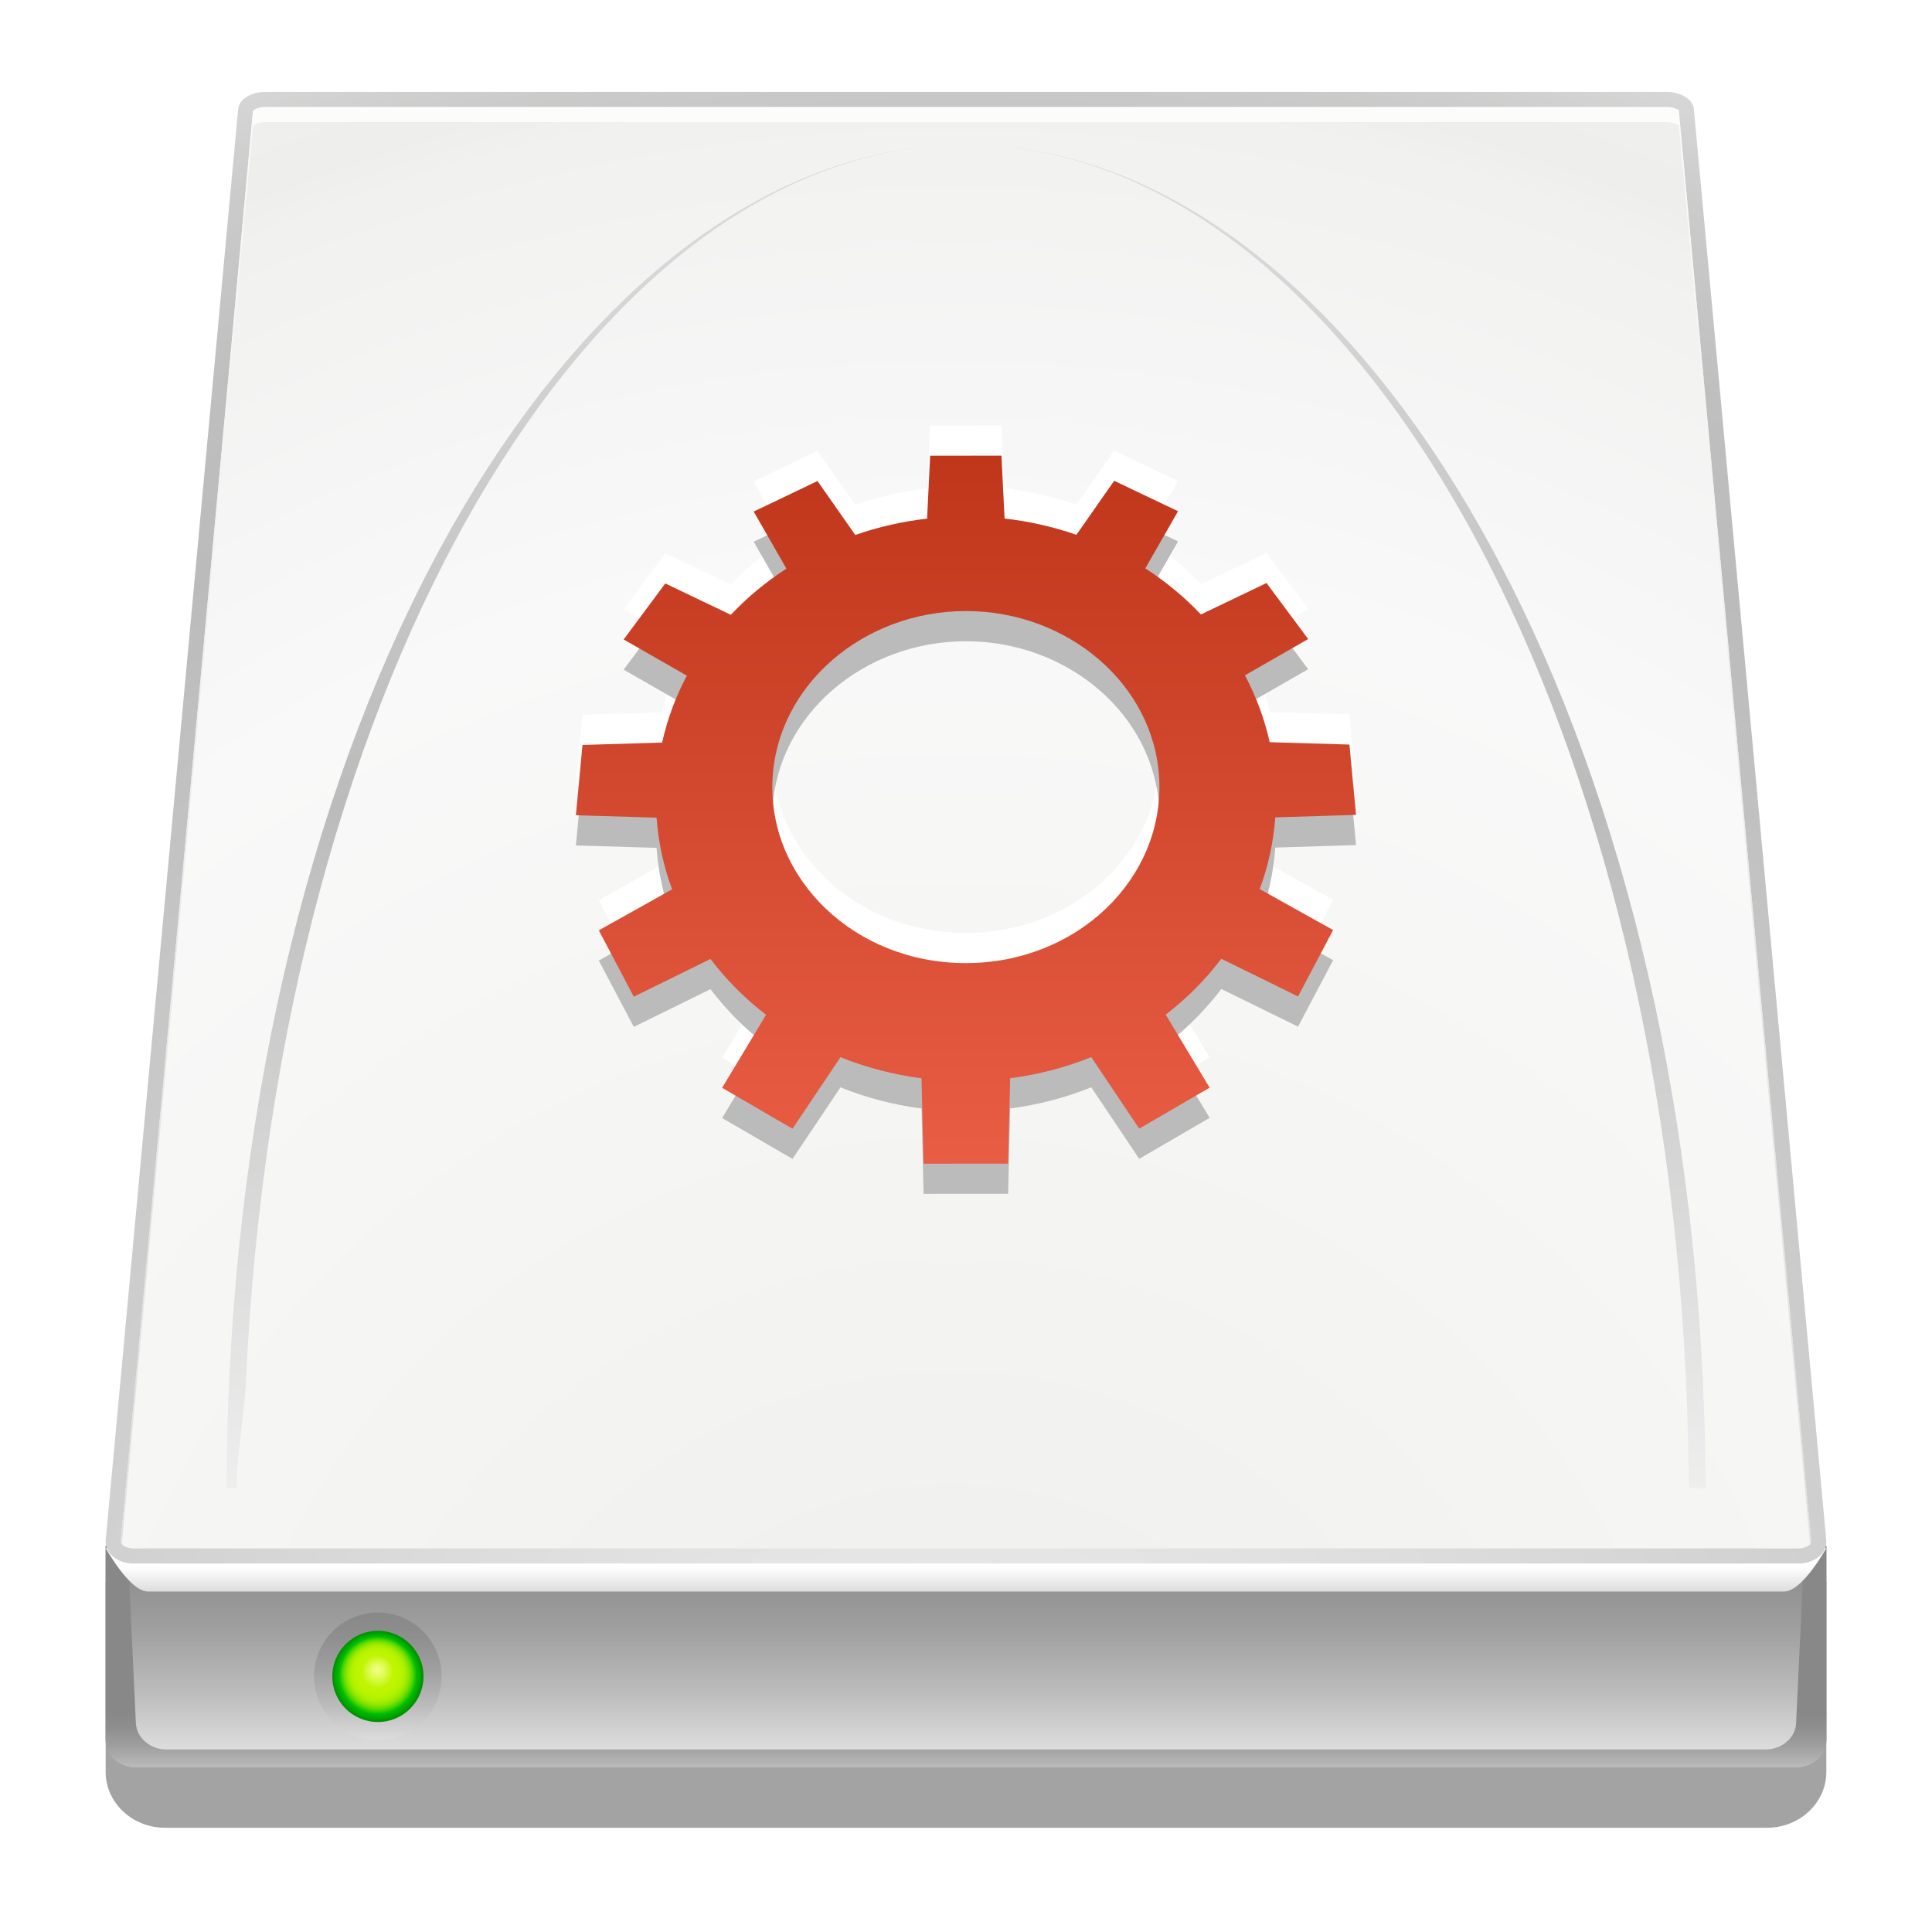 <svg height="256" viewBox="0 0 256 256" width="256" xmlns="http://www.w3.org/2000/svg" xmlns:xlink="http://www.w3.org/1999/xlink">
  <defs>
    <linearGradient id="linearGradient4801" gradientUnits="userSpaceOnUse" x1="324.612" x2="324.604" y1="-138.768" y2="-185.672">
      <stop offset="0" stop-color="#e85d44"/>
      <stop offset="1" stop-color="#bf361b"/>
    </linearGradient>
    <filter id="filter3858-6" height="1.096" width="1.096" x="-.048" y="-.048">
      <feGaussianBlur stdDeviation="2.29"/>
    </filter>
    <linearGradient id="linearGradient3656" gradientUnits="userSpaceOnUse" x1="128.001" x2="128.001" y1="234.176" y2="204.842">
      <stop offset="0" stop-color="#bbb"/>
      <stop offset=".095" stop-color="#9f9f9f"/>
      <stop offset=".18" stop-color="#8e8e8e"/>
      <stop offset=".243" stop-color="#888"/>
      <stop offset="1" stop-color="#888"/>
    </linearGradient>
    <linearGradient id="lg1">
      <stop offset="0" stop-color="#ddd"/>
      <stop offset=".274" stop-color="#bbb"/>
      <stop offset=".562" stop-color="#9f9f9f"/>
      <stop offset=".814" stop-color="#8e8e8e"/>
      <stop offset="1" stop-color="#888"/>
    </linearGradient>
    <linearGradient id="linearGradient3485-0" gradientUnits="userSpaceOnUse" x1="128.001" x2="128.001" xlink:href="#lg1" y1="231.813" y2="203.206"/>
    <linearGradient id="linearGradient3482-2" gradientUnits="userSpaceOnUse" x1="128.001" x2="128.001" y1="210.885" y2="205.133">
      <stop offset="0" stop-color="#ddd"/>
      <stop offset=".525" stop-color="#fdfdfd"/>
      <stop offset=".562" stop-color="#fff"/>
    </linearGradient>
    <radialGradient id="radialGradient3479-2" cx="126" cy="249.176" gradientUnits="userSpaceOnUse" r="324">
      <stop offset="0" stop-color="#888"/>
      <stop offset=".003" stop-color="#939393"/>
      <stop offset=".013" stop-color="#bababa"/>
      <stop offset=".022" stop-color="#d7d7d7"/>
      <stop offset=".03" stop-color="#e8e8e8"/>
      <stop offset=".035" stop-color="#eee"/>
      <stop offset=".615" stop-color="#bbb"/>
      <stop offset=".682" stop-color="#bfbfbf"/>
      <stop offset=".749" stop-color="#cbcbcb"/>
      <stop offset=".811" stop-color="#ddd"/>
    </radialGradient>
    <radialGradient id="radialGradient3476-6" cx="126" cy="249.176" gradientUnits="userSpaceOnUse" r="324">
      <stop offset="0" stop-color="#eeeeec"/>
      <stop offset=".278" stop-color="#f4f4f2"/>
      <stop offset=".539" stop-color="#f9f9f9"/>
      <stop offset=".633" stop-color="#f5f5f5"/>
      <stop offset=".728" stop-color="#f1f1ef"/>
      <stop offset=".746" stop-color="#eeeeec"/>
      <stop offset=".862" stop-color="#f2f2f0"/>
      <stop offset=".979" stop-color="#fcfcfc"/>
      <stop offset="1" stop-color="#fff"/>
    </radialGradient>
    <linearGradient id="linearGradient3473-4" gradientUnits="userSpaceOnUse" x1="127.999" x2="127.999" y1="204.62" y2="14.177">
      <stop offset="0" stop-color="#ddd"/>
      <stop offset=".334" stop-color="#e3e3e3"/>
      <stop offset=".779" stop-color="#f4f4f4"/>
      <stop offset="1" stop-color="#fff"/>
    </linearGradient>
    <linearGradient id="XMLID_20_" gradientTransform="matrix(0 -1 1 0 182.997 295.082)" gradientUnits="userSpaceOnUse" x1="180.374" x2="188.833" xlink:href="#lg1" y1="-157.963" y2="-157.963"/>
    <radialGradient id="XMLID_21_-5" cx="25.037" cy="110.478" fx="25" fy="110" gradientUnits="userSpaceOnUse" r="3.021">
      <stop offset="0" stop-color="#f0ff80"/>
      <stop offset=".051" stop-color="#edfe77"/>
      <stop offset=".134" stop-color="#e3fc5f"/>
      <stop offset=".238" stop-color="#d4f937"/>
      <stop offset=".36" stop-color="#bff500"/>
      <stop offset=".361" stop-color="#bff500"/>
      <stop offset=".482" stop-color="#bcf400"/>
      <stop offset=".555" stop-color="#b4f200"/>
      <stop offset=".615" stop-color="#a6ee00"/>
      <stop offset=".667" stop-color="#92e800"/>
      <stop offset=".715" stop-color="#77e100"/>
      <stop offset=".76" stop-color="#57d800"/>
      <stop offset=".802" stop-color="#31cd00"/>
      <stop offset=".841" stop-color="#06c100"/>
      <stop offset=".846" stop-color="#00bf00"/>
      <stop offset="1" stop-color="#008c00"/>
    </radialGradient>
    <linearGradient id="lg2">
      <stop offset="0" stop-color="#eee"/>
      <stop offset=".509" stop-color="#bbb"/>
      <stop offset="1" stop-color="#ddd"/>
    </linearGradient>
    <linearGradient id="XMLID_22_-4" gradientUnits="userSpaceOnUse" x1="39.5" x2="39.5" xlink:href="#lg2" y1="98" y2="9.001"/>
    <linearGradient id="XMLID_23_-6" gradientUnits="userSpaceOnUse" x1="88.5" x2="88.5" xlink:href="#lg2" y1="98" y2="9.001"/>
  </defs>
  <path d="m19.2 5.5c-1.972 0-3.571 1.262-3.72 2.935l-8.467 94.827c-.002.029-.004.06-.004.089 0 .028.001.056.003.084 0 0 .013.155.025.301-.004.036-.037.059-.037.097v12.872c0 2.093 1.763 3.795 3.93 3.795h106.14c2.167 0 3.93-1.702 3.93-3.795v-12.872c0-.038-.033-.061-.037-.098.012-.152.024-.31.024-.31.002-.026.003-.053.003-.079 0-.029-.001-.06-.004-.089l-8.466-94.823c-.146-1.672-1.745-2.934-3.72-2.934z" filter="url(#filter3858-6)" opacity=".6" transform="matrix(2 0 0 1.951 -0 7.094)"/>
  <path d="m242 230.586c0 1.982-1.792 3.59-4 3.59h-220c-2.208 0-4-1.608-4-3.59v-25.744h228z" fill="url(#linearGradient3656)" stroke-width="2"/>
  <path d="m242 230.586c0 1.982-1.792 3.59-4 3.59h-220c-2.208 0-4-1.608-4-3.59v-25.744h228z" fill="url(#linearGradient3656)" stroke-width="2"/>
  <path d="m237.992 228.348c-.088 1.914-1.888 3.464-4.016 3.464h-211.952c-2.128 0-3.926-1.55-4.018-3.464l-1.178-25.142h222.344z" fill="url(#linearGradient3485-0)" stroke-width="2"/>
  <path d="m14 205.134c1.476 2.538 3.78 5.752 5.584 5.752h216.834c1.804 0 4.11-3.214 5.584-5.752z" fill="url(#linearGradient3482-2)" stroke-width="2"/>
  <path d="m35.142 12.176c-1.866 0-3.468.994-3.582 2.224l-17.55 189.656c-.16 1.722 1.506 3.12 3.722 3.12h220.538c2.212 0 3.88-1.398 3.718-3.122l-17.548-189.654c-.114-1.23-1.716-2.224-3.582-2.224z" fill="url(#radialGradient3479-2)" stroke-width="2"/>
  <path d="m35.142 14.176c-.916 0-1.528.386-1.628.546 0 .27-17.514 189.516-17.514 189.516v.048c0 .072.02.19.16.342.24.264.78.548 1.572.548h220.538c.792 0 1.33-.284 1.572-.548.174-.192.16-.326.154-.384 0-.004-17.548-189.658-17.548-189.658-.062-.022-.672-.408-1.59-.408h-185.716z" fill="url(#radialGradient3476-6)" stroke-width="2"/>
  <path d="m33.514 16.722c.1-.162.71-.546 1.628-.546h185.716c.918 0 1.528.386 1.59.408 0 0 15.708 169.744 17.398 188.036.166-.186.156-.318.15-.376 0-.004-17.548-189.658-17.548-189.658-.062-.022-.672-.408-1.59-.408h-185.716c-.916 0-1.528.386-1.628.546 0 .268-17.514 189.514-17.514 189.514v.048c0 .07.024.184.152.33 1.69-18.276 17.362-187.638 17.362-187.894z" fill="url(#linearGradient3473-4)" opacity=".8" stroke-width="2"/>
  <g transform="matrix(2 0 0 2 -0 1.176)">
    <path d="m25.034 114.708c2.331 0 4.229-1.897 4.229-4.229s-1.897-4.229-4.229-4.229-4.229 1.897-4.229 4.229 1.897 4.229 4.229 4.229z" fill="url(#XMLID_20_)"/>
    <circle cx="25.037" cy="110.479" fill="url(#XMLID_21_-5)" r="3.021"/>
  </g>
  <g transform="matrix(2 0 0 2 -0 1.176)">
    <path d="m15.185 90.812c-.115 2.411-.175 4.807-.185 7.188h.676c.01-2.381.513-4.777.626-7.188 2.181-46.842 23.213-81.812 47.698-81.812-24.827 0-46.604 34.97-48.815 81.812z" fill="url(#XMLID_22_-4)" stroke-width="2"/>
    <path d="m112.816 90.812c-2.212-46.842-23.989-81.812-48.816-81.812 24.485 0 45.518 34.97 47.699 81.812.112 2.41.172 4.807.182 7.188h1.119c-.01-2.381-.07-4.777-.184-7.188z" fill="url(#XMLID_23_-6)" stroke-width="2"/>
  </g>
  <g transform="matrix(2 0 0 2 -521.229 431.723)">
    <path d="m350.454-163.874-.436-4.659-5.282-.156c-.348-1.564-.905-3.048-1.642-4.43l4.19-2.405-2.76-3.711-4.345 2.083c-1.09-1.152-2.329-2.178-3.685-3.055l2.168-3.784-4.23-2.017-2.503 3.578c-1.51-.524-3.104-.889-4.759-1.076l-.206-4.168-4.723.004-.205 4.169c-1.655.189-3.249.556-4.758 1.082l-2.502-3.573-4.227 2.023 2.167 3.78c-1.355.878-2.593 1.905-3.683 3.059l-4.342-2.077-2.757 3.712 4.187 2.399c-.736 1.382-1.293 2.866-1.64 4.43l-5.276.16-.435 4.656 5.343.161c.118 1.641.468 3.233 1.03 4.749l-4.856 2.715 2.318 4.397 5.081-2.499c1.039 1.373 2.276 2.617 3.682 3.697l-2.91 4.839 4.662 2.711 3.177-4.74c1.683.677 3.484 1.154 5.37 1.399l.137 5.655 5.6-.001.137-5.656c1.886-.247 3.688-.723 5.371-1.402l3.179 4.739 4.665-2.714-2.911-4.839c1.406-1.081 2.644-2.327 3.684-3.701l5.085 2.496 2.322-4.401-4.862-2.712c.563-1.516.914-3.11 1.031-4.751zm-25.849 9.82c-7.377.002-13.116-5.579-12.81-12.151.293-6.271 6.033-11.169 12.809-11.173 6.777-.004 12.52 4.888 12.813 11.161.307 6.574-5.435 12.161-12.812 12.164z" fill="#fff" stroke-width=".5"/>
    <path d="m350.454-159.874-.436-4.659-5.282-.156c-.348-1.564-.905-3.048-1.642-4.43l4.19-2.405-2.76-3.711-4.345 2.083c-1.09-1.152-2.329-2.178-3.685-3.055l2.168-3.784-4.23-2.017-2.503 3.578c-1.51-.524-3.104-.889-4.759-1.076l-.206-4.168-4.723.004-.205 4.169c-1.655.189-3.249.556-4.758 1.082l-2.502-3.573-4.227 2.023 2.167 3.78c-1.355.878-2.593 1.905-3.683 3.059l-4.342-2.077-2.757 3.712 4.187 2.399c-.736 1.382-1.293 2.866-1.64 4.43l-5.276.16-.435 4.656 5.343.161c.118 1.641.468 3.233 1.03 4.749l-4.856 2.715 2.318 4.397 5.081-2.499c1.039 1.373 2.276 2.617 3.682 3.697l-2.91 4.839 4.662 2.711 3.177-4.74c1.683.677 3.484 1.154 5.37 1.399l.137 5.655 5.6-.001.137-5.656c1.886-.247 3.688-.723 5.371-1.402l3.179 4.739 4.665-2.714-2.911-4.839c1.406-1.081 2.644-2.327 3.684-3.701l5.085 2.496 2.322-4.401-4.862-2.712c.563-1.516.914-3.11 1.031-4.751zm-25.849 9.82c-7.377.002-13.116-5.579-12.81-12.151.293-6.271 6.033-11.169 12.809-11.173 6.777-.004 12.52 4.888 12.813 11.161.307 6.574-5.435 12.161-12.812 12.164z" fill="#bbb" stroke-width=".5"/>
    <path d="m350.454-161.874-.436-4.659-5.282-.156c-.348-1.564-.905-3.048-1.642-4.43l4.19-2.405-2.76-3.711-4.345 2.083c-1.09-1.152-2.329-2.178-3.685-3.055l2.168-3.784-4.23-2.017-2.503 3.578c-1.51-.524-3.104-.889-4.759-1.076l-.206-4.168-4.723.004-.205 4.169c-1.655.189-3.249.556-4.758 1.082l-2.502-3.573-4.227 2.023 2.167 3.78c-1.355.878-2.593 1.905-3.683 3.059l-4.342-2.077-2.757 3.712 4.187 2.399c-.736 1.382-1.293 2.866-1.64 4.43l-5.276.16-.435 4.656 5.343.161c.118 1.641.468 3.233 1.03 4.749l-4.856 2.715 2.318 4.397 5.081-2.499c1.039 1.373 2.276 2.617 3.682 3.697l-2.91 4.839 4.662 2.711 3.177-4.74c1.683.677 3.484 1.154 5.37 1.399l.137 5.655 5.6-.001.137-5.656c1.886-.247 3.688-.723 5.371-1.402l3.179 4.739 4.665-2.714-2.911-4.839c1.406-1.081 2.644-2.327 3.684-3.701l5.085 2.496 2.322-4.401-4.862-2.712c.563-1.516.914-3.11 1.031-4.751zm-25.849 9.82c-7.377.002-13.116-5.579-12.81-12.151.293-6.271 6.033-11.169 12.809-11.173 6.777-.004 12.52 4.888 12.813 11.161.307 6.574-5.435 12.161-12.812 12.164z" fill="url(#linearGradient4801)" stroke-width=".5"/>
  </g>
</svg>
